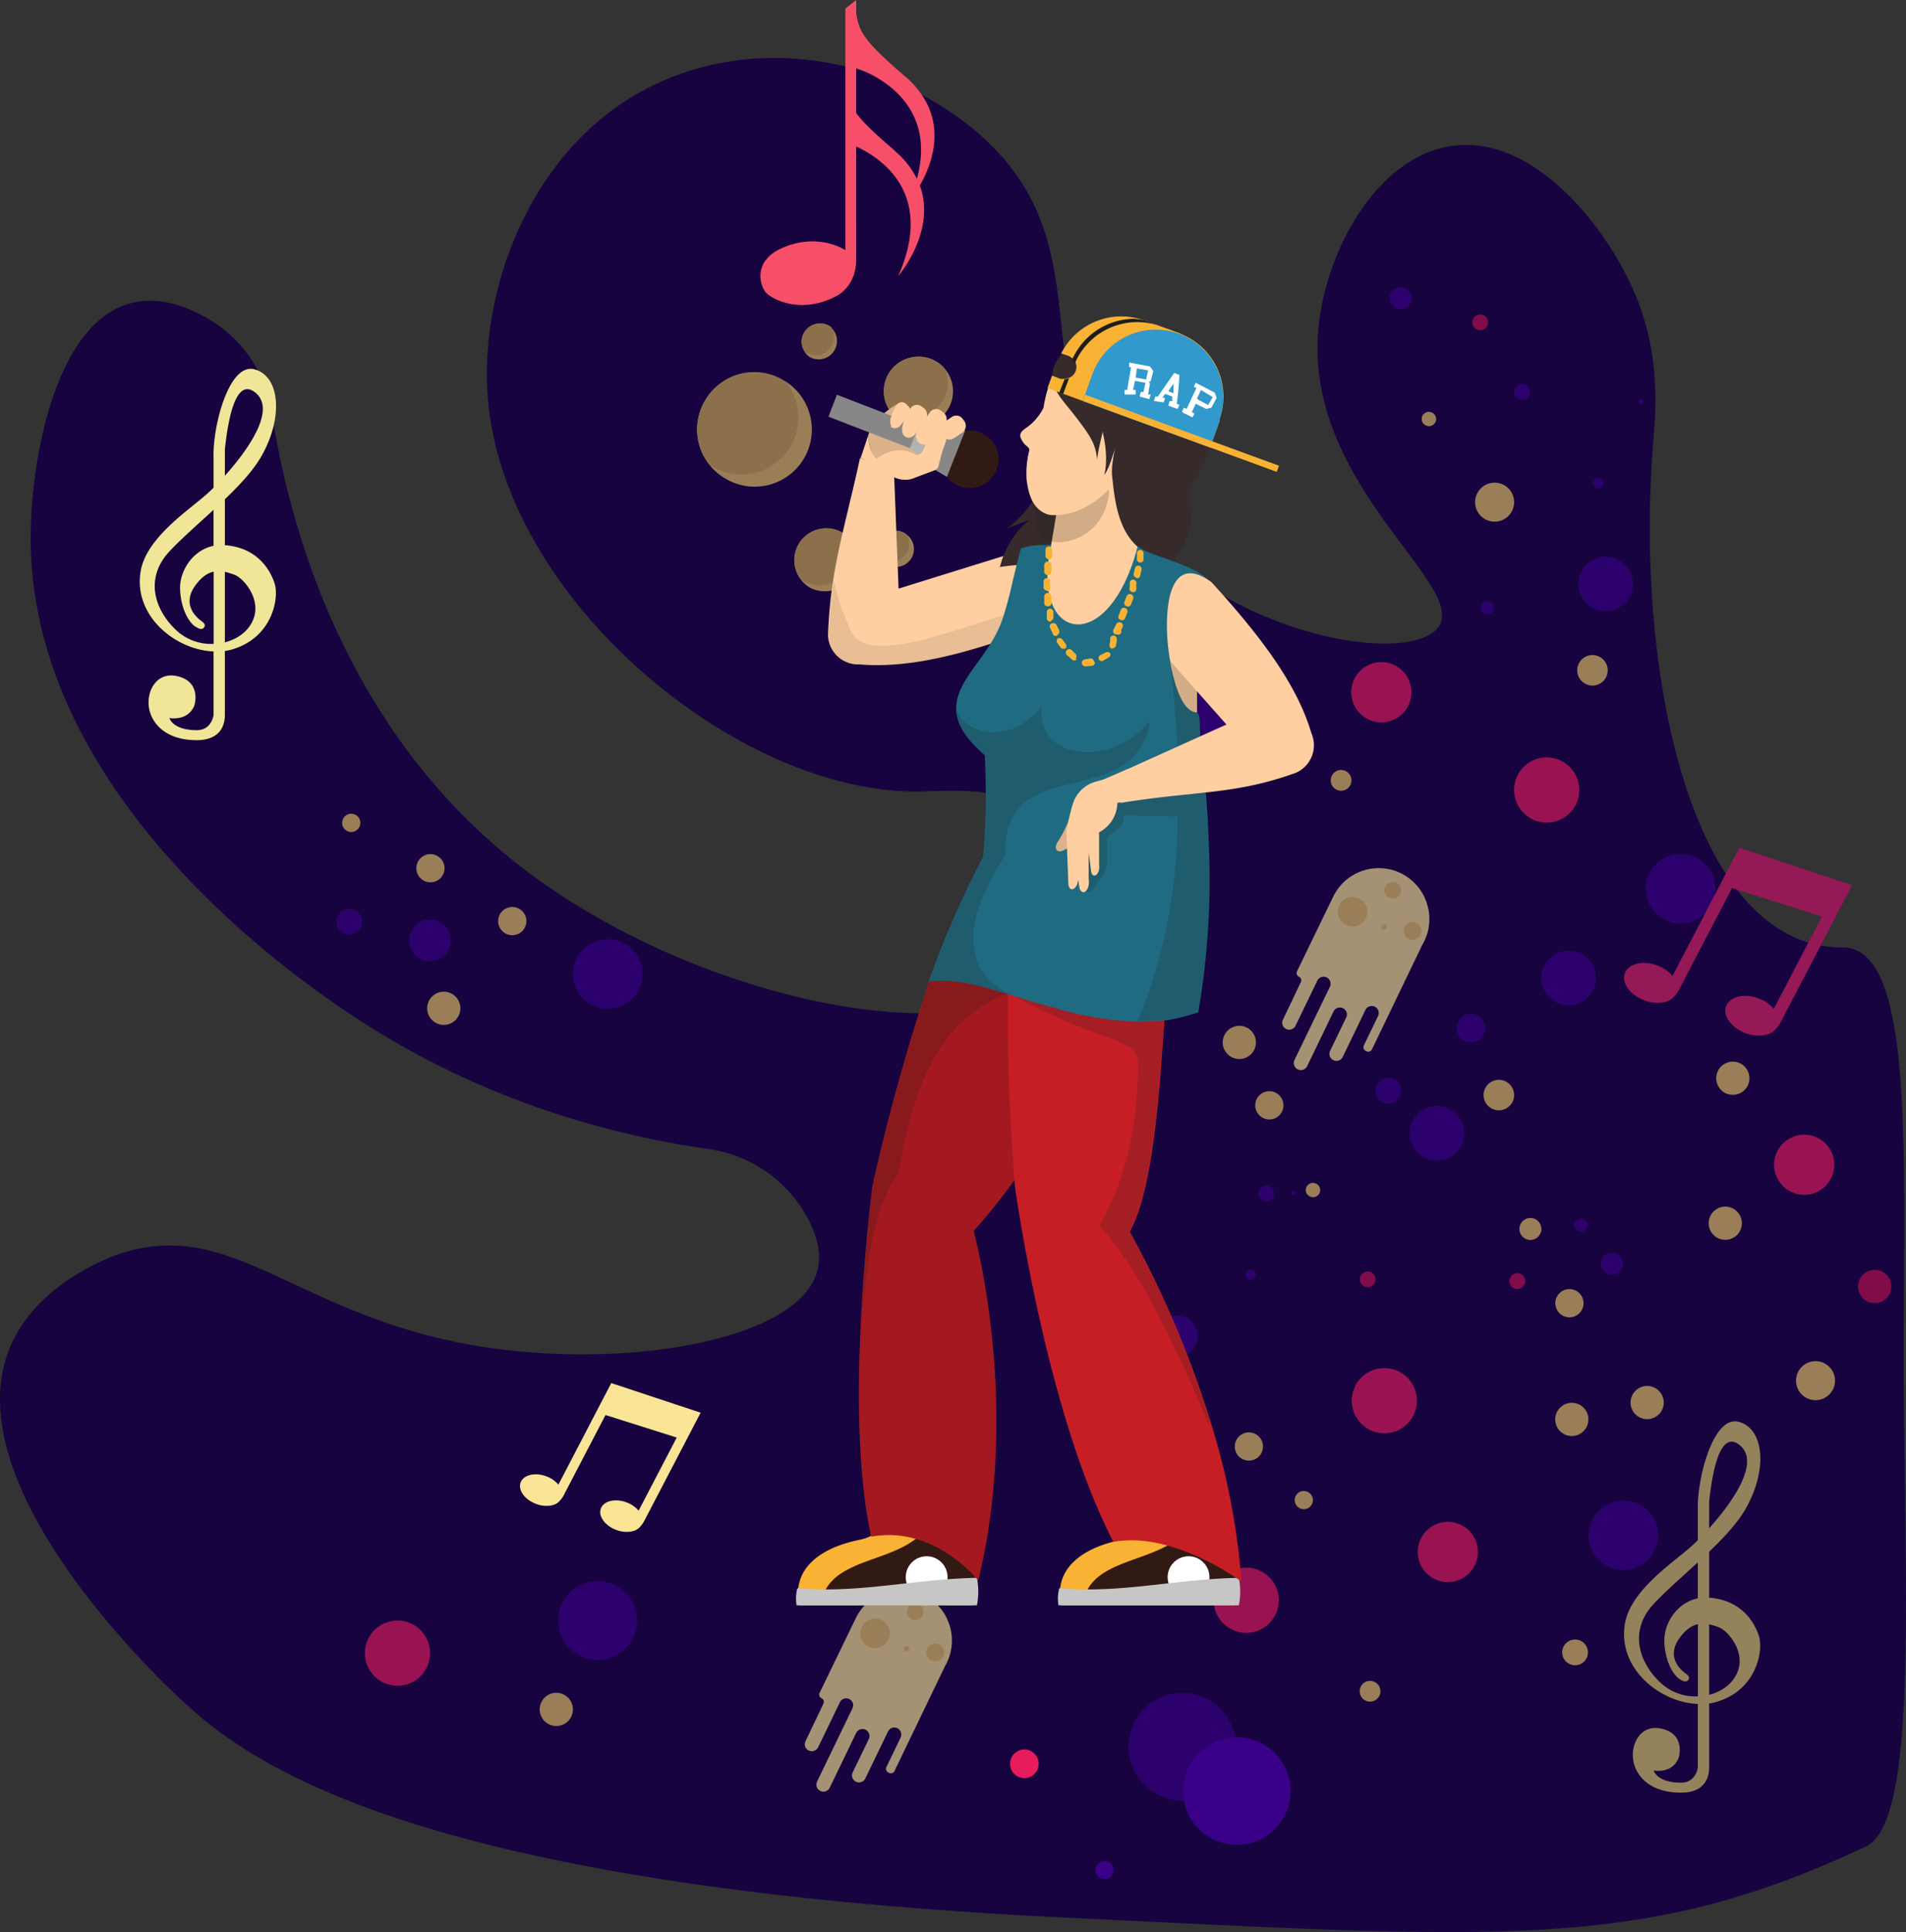 <svg xmlns="http://www.w3.org/2000/svg" xmlns:xlink="http://www.w3.org/1999/xlink" width="952.958" height="965.563" viewBox="0 0 952.958 965.563">
  <rect x="0" y="0" width="952.958" height="965.563" fill="#333333" stroke="none"/>
  <defs>
    <clipPath id="clip-path">
      <rect id="Rectangle_111" data-name="Rectangle 111" width="258.944" height="644.322" fill="none"/>
    </clipPath>
    <clipPath id="clip-path-2">
      <rect id="Rectangle_103" data-name="Rectangle 103" width="98.614" height="215.286" fill="none"/>
    </clipPath>
    <clipPath id="clip-path-3">
      <rect id="Rectangle_104" data-name="Rectangle 104" width="104.165" height="42.907" fill="none"/>
    </clipPath>
    <clipPath id="clip-path-4">
      <rect id="Rectangle_106" data-name="Rectangle 106" width="36.899" height="26.58" fill="none"/>
    </clipPath>
    <clipPath id="clip-path-5">
      <rect id="Rectangle_109" data-name="Rectangle 109" width="144.329" height="318.569" fill="none"/>
    </clipPath>
    <clipPath id="clip-path-6">
      <rect id="Rectangle_110" data-name="Rectangle 110" width="64.001" height="188.51" fill="none"/>
    </clipPath>
    <clipPath id="clip-path-7">
      <rect id="Rectangle_52" data-name="Rectangle 52" width="90.3" height="74.412" fill="none"/>
    </clipPath>
    <clipPath id="clip-path-8">
      <rect id="Rectangle_52-2" data-name="Rectangle 52" width="114" height="93.942" fill="none"/>
    </clipPath>
    <clipPath id="clip-path-9">
      <rect id="Rectangle_53" data-name="Rectangle 53" width="87.151" height="152.548" fill="none"/>
    </clipPath>
    <clipPath id="clip-path-10">
      <rect id="Rectangle_55" data-name="Rectangle 55" width="68.1" height="185.615" fill="none"/>
    </clipPath>
  </defs>
  <g id="Right_Illustration" data-name="Right Illustration" transform="translate(-968 -1974)">
    <g id="Group_71" data-name="Group 71" transform="translate(214 1.985)">
      <g id="Layer_2" data-name="Layer 2" transform="translate(754 2001)">
        <g id="OBJECT" transform="translate(0 0)">
          <path id="Path_485" data-name="Path 485" d="M921.082,444.489c-73.887.171-103.262-132.113-94.8-249.034,1.091-15.081,5.175-45.029-9.139-78.354C802.978,84.057,766.533,38,725.758,43.964c-37.451,5.482-63.086,52.591-66.606,91.423-7.067,78.056,74.808,127.723,60.076,148.873-13.64,19.608-103.9,6.044-154.1-53.537C509.92,165.2,551.3,101.142,497.217,45.268,459.912,6.744,389.239-15.439,328.745,12.626c-62.6,29.028-89.079,102.062-84.884,156.717,7.732,100.843,124,197.381,214.176,197.236,17.988,0,46.956-3.939,63.989,14.373s18.875,55.072,3.922,74.432c-34.552,44.757-175.753,17.979-265.13-50.929-90-69.42-116.589-173.281-124.986-227.424A65.293,65.293,0,0,0,105,130.869c-11.62-6.931-25.311-11.739-38.764-8.525C27.7,131.482,15.346,200.715,15.346,239.862,15.2,370.372,151.449,461.94,174.671,477.55c30.383,20.409,90.639,54.978,179.5,67.689a66.837,66.837,0,0,1,50.3,35.805c4.544,9,6.36,17.792,3.956,25.831C398,641.64,310.245,655.86,237.347,643.439c-89.462-15.277-121.133-64.586-177.629-45.746-3.973,1.33-41.483,14.407-54.859,47.016-27.025,65.984,66.751,157.97,84.893,175,33.06,31.091,113.145,93.827,444.029,109.7,219.043,10.511,287.565,16.763,399.116-35.564,24.775-11.626,20.064-116.026,19.031-220.775C950.807,559.516,959.742,444.4,921.082,444.489Z" transform="translate(-0.005 -0.001)" fill="#17033f"/>
        </g>
      </g>
      <g id="Group_64" data-name="Group 64" transform="translate(922.19 2115.52)" opacity="0.63">
        <g id="Group_62" data-name="Group 62">
          <path id="Path_635" data-name="Path 635" d="M13.684,53.418A28.371,28.371,0,0,0,46.2,51.6a27.124,27.124,0,0,0,6.639-7.469A28.571,28.571,0,0,0,4.919,13.014a10.36,10.36,0,0,1-.571,1.037,28.371,28.371,0,0,0,9.336,39.366Z" transform="translate(238.041 42.478) rotate(90)" fill="#e5c665"/>
          <path id="Path_636" data-name="Path 636" d="M13.59,46.349a28.371,28.371,0,0,0,32.52-1.815,5.7,5.7,0,0,0,.726-1.089A28.526,28.526,0,0,0,4.825,6.153a10.363,10.363,0,0,1-.57,1.037A28.371,28.371,0,0,0,13.59,46.349Z" transform="translate(230.972 42.572) rotate(90)" fill="#d1b054"/>
          <path id="Path_639" data-name="Path 639" d="M7.52,28.893a15.923,15.923,0,0,0,17.531-.571,14.678,14.678,0,0,0,4.409-4.668A15.975,15.975,0,0,0,3.527,5.346L2.386,6.9A16.027,16.027,0,0,0,7.521,28.893Z" transform="translate(260.196 120.58) rotate(90)" fill="#e5c665"/>
          <path id="Path_640" data-name="Path 640" d="M7.633,26.435a15.923,15.923,0,0,0,17.531-.571,11.3,11.3,0,0,0,1.141-1.608A15.975,15.975,0,0,0,3.484,2.888L2.343,4.444A16.027,16.027,0,0,0,7.633,26.435Z" transform="translate(257.737 120.467) rotate(90)" fill="#d1b054"/>
          <path id="Path_641" data-name="Path 641" d="M4.242,16.984a8.869,8.869,0,0,0,9.44,0,7.677,7.677,0,0,0,2.9-2.853A8.944,8.944,0,0,0,2.012,3.759a6.432,6.432,0,0,0-.726.934A9.025,9.025,0,0,0,4.242,16.984Z" transform="translate(288.898 121.68) rotate(90)" fill="#e5c665"/>
          <path id="Path_642" data-name="Path 642" d="M4.2,14.443a8.869,8.869,0,0,0,9.44,0,3.167,3.167,0,0,0,.519-.726,9.077,9.077,0,0,0-2.9-12.4,8.817,8.817,0,0,0-9.284,0,6.425,6.425,0,0,0-.726.934A9.025,9.025,0,0,0,4.2,14.443Z" transform="translate(286.357 121.725) rotate(90)" fill="#d1b054"/>
          <path id="Path_633" data-name="Path 633" d="M4.229,16.234a8.869,8.869,0,0,0,9.7,0,7.365,7.365,0,0,0,3.008-2.9A9.18,9.18,0,0,0,2,2.957a3.369,3.369,0,0,0-.778.934A9.232,9.232,0,0,0,4.229,16.234Z" transform="translate(250.286 18.168) rotate(90)" fill="#e5c665"/>
          <path id="Path_634" data-name="Path 634" d="M4.3,14.81a8.869,8.869,0,0,0,9.7,0,2.335,2.335,0,0,0,.571-.726A9.232,9.232,0,0,0,11.556,1.376a8.869,8.869,0,0,0-9.491,0,3.369,3.369,0,0,0-.778.934A9.232,9.232,0,0,0,4.3,14.81Z" transform="translate(248.861 18.102) rotate(90)" fill="#d1b054"/>
          <path id="Path_637" data-name="Path 637" d="M8.2,32.036a17.323,17.323,0,0,0,15.975,1.141,16.649,16.649,0,0,0,7.884-6.794A17.323,17.323,0,0,0,6.129,4.08a17.117,17.117,0,0,0-3.579,4.1A17.427,17.427,0,0,0,8.2,32.036Z" transform="translate(308.306 34.732) rotate(90)" fill="#e5c665"/>
          <path id="Path_638" data-name="Path 638" d="M8.2,29.4a17.323,17.323,0,0,0,15.975,1.141A15.559,15.559,0,0,0,27.81,26.39,17.323,17.323,0,0,0,6.13,1.442a17.115,17.115,0,0,0-3.579,4.1A17.427,17.427,0,0,0,8.2,29.4Z" transform="translate(305.668 34.732) rotate(90)" fill="#d1b054"/>
          <path id="Path_656" data-name="Path 656" d="M3.763,6.578A17.375,17.375,0,1,0,15.4.113,17.375,17.375,0,0,0,3.763,6.578Z" transform="translate(153.004 325.889) rotate(90)" fill="#3a0088"/>
          <path id="Path_660" data-name="Path 660" d="M2.14,3.656A9.751,9.751,0,1,0,15.729,2.048,9.751,9.751,0,0,0,2.14,3.656Z" transform="translate(588.838 97.707) rotate(90)" fill="#e5c665"/>
          <path id="Path_661" data-name="Path 661" d="M.724,1.256a3.268,3.268,0,0,0,.519,4.616,3.216,3.216,0,0,0,4.564-.519A3.3,3.3,0,0,0,.62,1.256Z" transform="translate(578.765 156.992) rotate(90)" fill="#3a0088"/>
          <path id="Path_662" data-name="Path 662" d="M2.131,4.075A10.373,10.373,0,1,0,9.185.068,10.373,10.373,0,0,0,2.131,4.075Z" transform="translate(57.198 316.075) rotate(90)" fill="#3a0088"/>
          <path id="Path_664" data-name="Path 664" d="M11.98,27.181A13.641,13.641,0,1,0,.1,11.985,13.641,13.641,0,0,0,11.98,27.181Z" transform="translate(648.254 134.698) rotate(90)" fill="#3a0088"/>
          <path id="Path_668" data-name="Path 668" d="M6.7,15.193a7.624,7.624,0,1,0-5.083-2.877A7.624,7.624,0,0,0,6.7,15.193Z" transform="translate(635.635 183.868) rotate(90)" fill="#e5c665"/>
          <path id="Path_665" data-name="Path 665" d="M2.246,5.1A2.541,2.541,0,0,0,5.1,2.874,2.541,2.541,0,0,0,2.868.021,2.541,2.541,0,0,0,.016,2.252,2.593,2.593,0,0,0,2.246,5.1Z" transform="translate(633.493 95.409) rotate(90)" fill="#3a0088"/>
          <path id="Path_663" data-name="Path 663" d="M7.265,16.534A8.3,8.3,0,1,0,.055,7.3,8.3,8.3,0,0,0,7.265,16.534Z" transform="translate(61.988 352.11) rotate(90)" fill="#e5c665"/>
          <path id="Path_669" data-name="Path 669" d="M5.643,12.816a6.431,6.431,0,1,0-5.6-7.158,6.431,6.431,0,0,0,5.6,7.158Z" transform="translate(12.864 310.749) rotate(90)" fill="#3a0088"/>
          <path id="Path_671" data-name="Path 671" d="M3.242,7.231A3.631,3.631,0,0,0,4.072.022,3.683,3.683,0,0,0,.026,3.186,3.631,3.631,0,0,0,3.242,7.231Z" transform="translate(549.865 62.32) rotate(90)" fill="#e5c665"/>
          <path id="Path_670" data-name="Path 670" d="M1.043,2.392A1.141,1.141,0,0,0,2.392,1.354,1.193,1.193,0,0,0,1.354.006,1.245,1.245,0,0,0,.006,1.043,1.245,1.245,0,0,0,1.043,2.392Z" transform="translate(653.498 55.949) rotate(90)" fill="#3a0088"/>
          <path id="Path_666" data-name="Path 666" d="M3.489,7.858A3.89,3.89,0,0,0,7.846,4.486,3.942,3.942,0,1,0,3.489,7.858Z" transform="translate(596.727 48.336) rotate(90)" fill="#3a0088"/>
          <path id="Path_646" data-name="Path 646" d="M14.4,50.6A26.867,26.867,0,1,0,1.215,34.787,26.815,26.815,0,0,0,14.4,50.6Z" transform="translate(458.243 194.459) rotate(90)" fill="#3a0088"/>
          <path id="Path_651" data-name="Path 651" d="M8.06,28.367A15.041,15.041,0,1,0,.68,19.514,15.041,15.041,0,0,0,8.06,28.367Z" transform="translate(537.489 187.406) rotate(90)" fill="#e61c5d"/>
          <path id="Path_648" data-name="Path 648" d="M2.671,9.722A5.187,5.187,0,1,0,.544,2.876,5.187,5.187,0,0,0,2.671,9.722Z" transform="translate(507.51 241.294) rotate(90)" fill="#e5c665"/>
          <path id="Path_645" data-name="Path 645" d="M8.755,30.729A16.286,16.286,0,1,0,.747,21.164a16.286,16.286,0,0,0,8.008,9.566Z" transform="translate(621.416 235.015) rotate(90)" fill="#e61c5d"/>
          <path id="Path_653" data-name="Path 653" d="M.058,18.263A19.709,19.709,0,1,0,6.86,4.768a19.761,19.761,0,0,0-6.8,13.494Z" transform="translate(389.033 286.027) rotate(90)" fill="#3a0088"/>
          <path id="Path_649" data-name="Path 649" d="M.05,5.829A6.639,6.639,0,1,0,7.132.019,6.639,6.639,0,0,0,.05,5.829Z" transform="translate(365.293 245.372) rotate(90)" fill="#e5c665"/>
          <path id="Path_643" data-name="Path 643" d="M.061,19.823A21.421,21.421,0,1,0,23.037.062,21.421,21.421,0,0,0,.061,19.823Z" transform="translate(375.604 156.67) rotate(90)" fill="#3a0088"/>
          <circle id="Ellipse_25" data-name="Ellipse 25" cx="3.942" cy="3.942" r="3.942" transform="translate(575.821 13.647) rotate(90)" fill="#bf1150"/>
          <circle id="Ellipse_26" data-name="Ellipse 26" cx="4.564" cy="4.564" r="4.564" transform="translate(11.991 263.173) rotate(90)" fill="#e5c665"/>
          <path id="Path_650" data-name="Path 650" d="M0,7.106a7.054,7.054,0,1,0,2.066-5.04A7.106,7.106,0,0,0,0,7.106Z" transform="translate(54.077 283.348) rotate(90)" fill="#e5c665"/>
          <path id="Path_667" data-name="Path 667" d="M0,7.106a7.054,7.054,0,1,0,2.066-5.04A7.106,7.106,0,0,0,0,7.106Z" transform="translate(94.997 309.775) rotate(90)" fill="#e5c665"/>
          <path id="Path_652" data-name="Path 652" d="M.009,5.187A5.5,5.5,0,1,0,5.507,0,5.5,5.5,0,0,0,.009,5.187Z" transform="translate(537.544 0) rotate(90)" fill="#3a0088"/>
          <path id="Path_654" data-name="Path 654" d="M297.843,104.271a25.194,25.194,0,0,1,.812,19.856h0a24.134,24.134,0,0,1-1.842,3.84l-25.194,52.293a2.029,2.029,0,0,1-2.716.968l-.406-.187a2.06,2.06,0,0,1-.937-2.747l7.087-14.673a3.5,3.5,0,0,0-1.624-4.683h0a3.5,3.5,0,0,0-4.683,1.623l-11.333,23.477a3.5,3.5,0,0,1-4.683,1.623h0a3.5,3.5,0,0,1-1.623-4.683l8.023-16.609a3.5,3.5,0,0,0-1.624-4.683h0a3.528,3.528,0,0,0-4.683,1.623l-13.206,27.348a3.5,3.5,0,0,1-4.683,1.623h0a3.528,3.528,0,0,1-1.655-4.683l17.7-36.589a3.5,3.5,0,0,0-1.623-4.683h0a3.5,3.5,0,0,0-4.683,1.655l-10.864,22.478a3.5,3.5,0,0,1-4.683,1.623h0a3.465,3.465,0,0,1-1.623-4.652l8.96-18.732a2.029,2.029,0,0,0-.937-2.716h0a2.061,2.061,0,0,1-.968-2.747L252.512,103.4h0a25.288,25.288,0,0,1,45.331.781Z" transform="translate(246.149 200.65)" fill="#f9e595"/>
          <path id="Path_655" data-name="Path 655" d="M240.589,94.737a7.368,7.368,0,1,0,9.366,4.527,7.368,7.368,0,0,0-9.366-4.527Z" transform="translate(265.004 210.464)" fill="#e5c665"/>
          <path id="Path_657" data-name="Path 657" d="M245.861,92.163a4.121,4.121,0,1,0,3.165.166,4.121,4.121,0,0,0-3.165-.166Z" transform="translate(280.898 205.359)" fill="#e5c665"/>
          <path id="Path_658" data-name="Path 658" d="M243.508,98.779a1.374,1.374,0,1,0,1.068.046,1.374,1.374,0,0,0-1.068-.046Z" transform="translate(279.817 219.722)" fill="#e5c665"/>
          <path id="Path_659" data-name="Path 659" d="M249.2,98.575a4.464,4.464,0,1,0,3.429.184,4.5,4.5,0,0,0-3.429-.184Z" transform="translate(287.39 218.927)" fill="#e5c665"/>
        </g>
        <path id="Path_322" data-name="Path 322" d="M3.763,6.578A17.375,17.375,0,1,0,15.4.113,17.375,17.375,0,0,0,3.763,6.578Z" transform="translate(689.433 283.264) rotate(90)" fill="#3a0088"/>
        <path id="Path_215" data-name="Path 215" d="M2.131,4.075A10.373,10.373,0,1,0,9.185.068,10.373,10.373,0,0,0,2.131,4.075Z" transform="translate(430.597 513.856) rotate(90)" fill="#3a0088"/>
        <path id="Path_216" data-name="Path 216" d="M11.98,27.181A13.641,13.641,0,1,0,.1,11.985,13.641,13.641,0,0,0,11.98,27.181Z" transform="translate(563.855 409.205) rotate(90)" fill="#3a0088"/>
        <path id="Path_315" data-name="Path 315" d="M11.98,27.181A13.641,13.641,0,1,0,.1,11.985,13.641,13.641,0,0,0,11.98,27.181Z" transform="translate(629.762 331.627) rotate(90)" fill="#3a0088"/>
        <path id="Path_217" data-name="Path 217" d="M6.7,15.193a7.624,7.624,0,1,0-5.083-2.877A7.624,7.624,0,0,0,6.7,15.193Z" transform="translate(588.837 396.143) rotate(90)" fill="#e5c665"/>
        <path id="Path_218" data-name="Path 218" d="M2.246,5.1A2.541,2.541,0,0,0,5.1,2.874,2.541,2.541,0,0,0,2.868.021,2.541,2.541,0,0,0,.016,2.252,2.593,2.593,0,0,0,2.246,5.1Z" transform="translate(459.582 490.973) rotate(90)" fill="#3a0088"/>
        <path id="Path_219" data-name="Path 219" d="M7.265,16.534A8.3,8.3,0,1,0,.055,7.3,8.3,8.3,0,0,0,7.265,16.534Z" transform="translate(459.745 369.16) rotate(90)" fill="#e5c665"/>
        <path id="Path_673" data-name="Path 673" d="M7.265,16.534A8.3,8.3,0,1,0,.055,7.3,8.3,8.3,0,0,0,7.265,16.534Z" transform="translate(118.253 702.491) rotate(90)" fill="#e5c665"/>
        <path id="Path_323" data-name="Path 323" d="M7.265,16.534A8.3,8.3,0,1,0,.055,7.3,8.3,8.3,0,0,0,7.265,16.534Z" transform="translate(706.484 387.063) rotate(90)" fill="#e5c665"/>
        <path id="Path_320" data-name="Path 320" d="M7.265,16.534A8.3,8.3,0,1,0,.055,7.3,8.3,8.3,0,0,0,7.265,16.534Z" transform="translate(702.71 459.526) rotate(90)" fill="#e5c665"/>
        <path id="Path_319" data-name="Path 319" d="M7.265,16.534A8.3,8.3,0,1,0,.055,7.3,8.3,8.3,0,0,0,7.265,16.534Z" transform="translate(625.984 557.565) rotate(90)" fill="#e5c665"/>
        <path id="Path_316" data-name="Path 316" d="M7.265,16.534A8.3,8.3,0,1,0,.055,7.3,8.3,8.3,0,0,0,7.265,16.534Z" transform="translate(663.654 549.147) rotate(90)" fill="#e5c665"/>
        <path id="Path_220" data-name="Path 220" d="M5.643,12.816a6.431,6.431,0,1,0-5.6-7.158,6.431,6.431,0,0,0,5.6,7.158Z" transform="translate(532.35 395.147) rotate(90)" fill="#3a0088"/>
        <path id="Path_221" data-name="Path 221" d="M3.242,7.231A3.631,3.631,0,0,0,4.072.022,3.683,3.683,0,0,0,.026,3.186,3.631,3.631,0,0,0,3.242,7.231Z" transform="translate(491.895 447.654) rotate(90)" fill="#e5c665"/>
        <path id="Path_222" data-name="Path 222" d="M1.043,2.392A1.141,1.141,0,0,0,2.392,1.354,1.193,1.193,0,0,0,1.354.006,1.245,1.245,0,0,0,.006,1.043,1.245,1.245,0,0,0,1.043,2.392Z" transform="translate(479.587 451.513) rotate(90)" fill="#3a0088"/>
        <path id="Path_223" data-name="Path 223" d="M3.489,7.858A3.89,3.89,0,0,0,7.846,4.486,3.942,3.942,0,1,0,3.489,7.858Z" transform="translate(468.818 449.015) rotate(90)" fill="#3a0088"/>
        <path id="Path_317" data-name="Path 317" d="M8.06,28.367A15.041,15.041,0,1,0,.68,19.514,15.041,15.041,0,0,0,8.06,28.367Z" transform="translate(748.911 423.551) rotate(90)" fill="#e61c5d"/>
        <path id="Path_318" data-name="Path 318" d="M8.755,30.729A16.286,16.286,0,1,0,.747,21.164a16.286,16.286,0,0,0,8.008,9.566Z" transform="translate(540.244 540.213) rotate(90)" fill="#e61c5d"/>
        <path id="Path_238" data-name="Path 238" d="M0,8.3A8.3,8.3,0,1,0,8.3,0,8.3,8.3,0,0,0,0,8.3Z" transform="translate(777.437 491.132) rotate(90)" fill="#bf1150"/>
        <path id="Path_239" data-name="Path 239" d="M.026,5.854A6.431,6.431,0,1,0,6.431,0,6.431,6.431,0,0,0,.026,5.854Z" transform="translate(625.733 675.865) rotate(90)" fill="#e5c665"/>
        <path id="Path_240" data-name="Path 240" d="M0,3.89A3.942,3.942,0,1,0,3.942,0,3.942,3.942,0,0,0,0,3.89Z" transform="translate(594.361 492.803) rotate(90)" fill="#bf1150"/>
        <circle id="Ellipse_13" data-name="Ellipse 13" cx="4.564" cy="4.564" r="4.564" transform="translate(488.242 601.619) rotate(90)" fill="#e5c665"/>
        <path id="Path_242" data-name="Path 242" d="M0,7.054A7.106,7.106,0,1,0,7.054,0,7.106,7.106,0,0,0,0,7.054Z" transform="translate(574.343 363.187) rotate(90)" fill="#3a0088"/>
        <path id="Path_333" data-name="Path 333" d="M0,7.106a7.054,7.054,0,1,0,2.066-5.04A7.106,7.106,0,0,0,0,7.106Z" transform="translate(473.511 401.846) rotate(90)" fill="#e5c665"/>
        <path id="Path_321" data-name="Path 321" d="M0,7.106a7.054,7.054,0,1,0,2.066-5.04A7.106,7.106,0,0,0,0,7.106Z" transform="translate(623.552 500.737) rotate(90)" fill="#e5c665"/>
        <circle id="Ellipse_14" data-name="Ellipse 14" cx="5.498" cy="5.498" r="5.498" transform="translate(602.478 465.182) rotate(90)" fill="#e5c665"/>
        <path id="Path_212" data-name="Path 212" d="M3.763,6.578A17.375,17.375,0,1,0,15.4.113,17.375,17.375,0,0,0,3.763,6.578Z" transform="translate(660.824 606.364) rotate(90)" fill="#3a0088"/>
        <path id="Path_213" data-name="Path 213" d="M2.14,3.656A9.751,9.751,0,1,0,15.729,2.048,9.751,9.751,0,0,0,2.14,3.656Z" transform="translate(749.29 536.748) rotate(90)" fill="#e5c665"/>
        <path id="Path_214" data-name="Path 214" d="M.724,1.256a3.268,3.268,0,0,0,.519,4.616,3.216,3.216,0,0,0,4.564-.519A3.3,3.3,0,0,0,.62,1.256Z" transform="translate(625.653 465.6) rotate(90)" fill="#3a0088"/>
        <path id="Path_224" data-name="Path 224" d="M14.4,50.6A26.867,26.867,0,1,0,1.215,34.787,26.815,26.815,0,0,0,14.4,50.6Z" transform="translate(449.718 702.554) rotate(90)" fill="#3a0088"/>
        <path id="Path_225" data-name="Path 225" d="M8.06,28.367A15.041,15.041,0,1,0,.68,19.514,15.041,15.041,0,0,0,8.06,28.367Z" transform="translate(570.737 617.07) rotate(90)" fill="#e61c5d"/>
        <path id="Path_226" data-name="Path 226" d="M2.671,9.722A5.187,5.187,0,1,0,.544,2.876,5.187,5.187,0,0,0,2.671,9.722Z" transform="translate(522.003 696.534) rotate(90)" fill="#e5c665"/>
        <path id="Path_227" data-name="Path 227" d="M8.755,30.729A16.286,16.286,0,1,0,.747,21.164a16.286,16.286,0,0,0,8.008,9.566Z" transform="translate(471.191 639.956) rotate(90)" fill="#e61c5d"/>
        <path id="Path_672" data-name="Path 672" d="M8.755,30.729A16.286,16.286,0,1,0,.747,21.164a16.286,16.286,0,0,0,8.008,9.566Z" transform="translate(46.826 666.384) rotate(90)" fill="#e61c5d"/>
        <circle id="Ellipse_12" data-name="Ellipse 12" cx="3.942" cy="3.942" r="3.942" transform="translate(519.555 491.904) rotate(90)" fill="#bf1150"/>
        <path id="Path_243" data-name="Path 243" d="M0,7.106a7.054,7.054,0,1,0,2.066-5.04A7.106,7.106,0,0,0,0,7.106Z" transform="translate(463.281 572.348) rotate(90)" fill="#e5c665"/>
        <path id="Path_244" data-name="Path 244" d="M.009,5.187A5.5,5.5,0,1,0,5.507,0,5.5,5.5,0,0,0,.009,5.187Z" transform="translate(643.255 482.519) rotate(90)" fill="#3a0088"/>
        <path id="Path_229" data-name="Path 229" d="M.058,18.263A19.709,19.709,0,1,0,6.86,4.768a19.761,19.761,0,0,0-6.8,13.494Z" transform="translate(150.331 646.637) rotate(90)" fill="#3a0088"/>
        <path id="Path_326" data-name="Path 326" d="M297.843,104.271a25.194,25.194,0,0,1,.812,19.856h0a24.134,24.134,0,0,1-1.842,3.84l-25.194,52.293a2.029,2.029,0,0,1-2.716.968l-.406-.187a2.06,2.06,0,0,1-.937-2.747l7.087-14.673a3.5,3.5,0,0,0-1.624-4.683h0a3.5,3.5,0,0,0-4.683,1.623l-11.333,23.477a3.5,3.5,0,0,1-4.683,1.623h0a3.5,3.5,0,0,1-1.623-4.683l8.023-16.609a3.5,3.5,0,0,0-1.624-4.683h0a3.528,3.528,0,0,0-4.683,1.623l-13.206,27.348a3.5,3.5,0,0,1-4.683,1.623h0a3.528,3.528,0,0,1-1.655-4.683l17.7-36.589a3.5,3.5,0,0,0-1.623-4.683h0a3.5,3.5,0,0,0-4.683,1.655l-10.864,22.478a3.5,3.5,0,0,1-4.683,1.623h0a3.465,3.465,0,0,1-1.623-4.652l8.96-18.732a2.029,2.029,0,0,0-.937-2.716h0a2.061,2.061,0,0,1-.968-2.747L252.512,103.4h0a25.288,25.288,0,0,1,45.331.781Z" transform="translate(7.447 561.261)" fill="#f9e595"/>
        <path id="Path_327" data-name="Path 327" d="M240.589,94.737a7.368,7.368,0,1,0,9.366,4.527,7.368,7.368,0,0,0-9.366-4.527Z" transform="translate(26.302 571.075)" fill="#e5c665"/>
        <path id="Path_330" data-name="Path 330" d="M245.861,92.163a4.121,4.121,0,1,0,3.165.166,4.121,4.121,0,0,0-3.165-.166Z" transform="translate(42.196 565.97)" fill="#e5c665"/>
        <path id="Path_328" data-name="Path 328" d="M243.508,98.779a1.374,1.374,0,1,0,1.068.046,1.374,1.374,0,0,0-1.068-.046Z" transform="translate(41.115 580.333)" fill="#e5c665"/>
        <path id="Path_329" data-name="Path 329" d="M249.2,98.575a4.464,4.464,0,1,0,3.429.184,4.5,4.5,0,0,0-3.429-.184Z" transform="translate(48.688 579.538)" fill="#e5c665"/>
      </g>
      <path id="Path_335" data-name="Path 335" d="M14.4,50.6A26.867,26.867,0,1,0,1.215,34.787,26.815,26.815,0,0,0,14.4,50.6Z" transform="translate(1399.188 2840.24) rotate(90)" fill="#3a0088"/>
      <path id="Path_235" data-name="Path 235" d="M278.194,114.087a4.5,4.5,0,1,0,1.172-3.255A4.5,4.5,0,0,0,278.194,114.087Z" transform="translate(1023.536 2792.677)" fill="#3a0088"/>
      <path id="Path_236" data-name="Path 236" d="M264.514,98.965a7.149,7.149,0,1,0,6.837-7.43A7.149,7.149,0,0,0,264.514,98.965Z" transform="translate(994.507 2754.819)" fill="#e61c5d"/>
      <g id="Artwork_50" data-name="Artwork 50" transform="translate(1191.65 2228.675)">
        <g id="Group_158" data-name="Group 158" transform="translate(-39.65 -98.66)" clip-path="url(#clip-path)">
          <g id="Group_157" data-name="Group 157" transform="translate(-0.002 0.124)">
            <path id="Path_1298" data-name="Path 1298" d="M1.061,236.506H87.919a62.369,62.369,0,0,0,1.306-13.714,87.512,87.512,0,0,0-4.572-28.735c-.653,0-34.286-14.694-34.613-14.041a26.123,26.123,0,0,1-1.959,7.51c-4.572,9.8-8.49,14.694-17.306,16.327C10.857,208.1,2.367,217.24.734,226.709a25.143,25.143,0,0,0,0,9.8" transform="translate(0.574 407.627)" fill="#f9b233"/>
            <path id="Path_1299" data-name="Path 1299" d="M61.6,182.527l15.021,6.2a87.513,87.513,0,0,1,4.572,28.735,27.756,27.756,0,0,1-1.959,10.449H40.372c-12.408,0-24.164,3.265-36.572,3.265,3.918-28.735,50.94-17.306,57.47-48.98" transform="translate(8.611 412.625)" fill="#321a14"/>
            <path id="Path_1300" data-name="Path 1300" d="M37.7,200.249A10.449,10.449,0,1,1,27.249,189.8,10.449,10.449,0,0,1,37.7,200.249" transform="translate(38.061 429.842)" fill="#fff"/>
            <path id="Path_1301" data-name="Path 1301" d="M.328,206.815H90.452a35.592,35.592,0,0,0,0-13.715c-32.327.653-58.124,7.837-89.8,5.225a20.571,20.571,0,0,0-.327,8.816" transform="translate(0.001 437.318)" fill="#c6c6c6"/>
            <path id="Path_1302" data-name="Path 1302" d="M116.312,167.471c-9.47,25.143-29.062,54.205-49.307,76.736.98,4.245,23.511,87.512,2.286,174.7,0,0-21.878-27.756-53.552-21.878-6.2-28.409-6.857-65.634-5.551-98.288h0c1.633-42.123,6.2-77.063,6.2-77.063A1042.684,1042.684,0,0,1,44.8,119.47,157.067,157.067,0,0,1,56.229,94l10.776,7.51,45.715,31.348a2.286,2.286,0,0,0-.327,1.306c.653,5.225,7.837,23.184,3.918,33.307" transform="translate(21.815 212.82)" fill="#a3191f"/>
            <path id="Path_1303" data-name="Path 1303" d="M41.161,236.506h86.859a62.368,62.368,0,0,0,1.306-13.714,87.511,87.511,0,0,0-4.572-28.735c-.653,0-34.286-14.694-34.613-14.041a26.123,26.123,0,0,1-1.959,7.51c-4.572,9.8-8.49,14.694-17.306,16.327C50.957,208.1,42.467,217.24,40.834,226.709a25.144,25.144,0,0,0,0,9.8" transform="translate(91.416 407.627)" fill="#f9b233"/>
            <path id="Path_1304" data-name="Path 1304" d="M101.7,182.527l15.021,6.2a87.511,87.511,0,0,1,4.572,28.735c0,5.878-2.286,7.51-2.939,10.449H80.8c-12.408,0-24.49,3.265-36.9,3.265,3.918-28.735,50.94-17.306,57.47-48.98" transform="translate(99.452 412.625)" fill="#321a14"/>
            <path id="Path_1305" data-name="Path 1305" d="M77.8,200.249A10.449,10.449,0,1,1,67.349,189.8,10.449,10.449,0,0,1,77.8,200.249" transform="translate(128.902 429.842)" fill="#fff"/>
            <path id="Path_1306" data-name="Path 1306" d="M40.428,206.815h90.124a35.593,35.593,0,0,0,0-13.715c-32.327.653-58.124,7.837-89.8,5.225a20.572,20.572,0,0,0-.327,8.816" transform="translate(90.842 437.318)" fill="#c6c6c6"/>
            <path id="Path_1307" data-name="Path 1307" d="M148.9,419.23s-33.96-25.143-63.675-19.592c-33.96-65.307-49.307-177.962-49.307-177.962-1.633-20.572-4.245-64-3.265-95.675a148.9,148.9,0,0,1,3.265-32H97.3c-.653.98,4.245,11.755,8.163,22.858s5.551,16.653,5.225,21.551v.653c-1.959,25.47-4.572,82.94-17.306,105.471A509.073,509.073,0,0,1,133.548,338.9a355.273,355.273,0,0,1,15.674,80.328" transform="translate(73.479 212.82)" fill="#c71e26"/>
            <g id="Group_148" data-name="Group 148" transform="translate(108.086 339.147)" opacity="0.2">
              <g id="Group_147" data-name="Group 147" clip-path="url(#clip-path-2)">
                <path id="Path_1308" data-name="Path 1308" d="M131.941,316.475v2.939C114.634,278.271,97,241.372,77.082,219.167c13.061-23.184,18.939-50.287,19.266-81.308C95.7,124.8,77.082,128.064,33,103.9c5.225,0,72.491,13.061,76.083,12.408-1.959,25.47-4.572,82.94-17.306,105.471a509.066,509.066,0,0,1,40.164,94.7" transform="translate(-33.327 -103.9)" fill="#1d1d1b"/>
              </g>
            </g>
            <path id="Path_1309" data-name="Path 1309" d="M109.065,106.926h-.98c-31.348,11.755-61.389,20.245-87.512,17.96A15.021,15.021,0,0,1,4.9,110.191,233.143,233.143,0,0,1,7.512,82.436C10.451,63.823,15.349,47.17,20.9,21.7l16.98,6.857,2.286,58.45,63.022-19.592,4.245,27.756.98,7.184Z" transform="translate(11.103 49.034)" fill="#ffcfa1"/>
            <g id="Group_150" data-name="Group 150" transform="translate(16.003 131.796)" opacity="0.1">
              <g id="Group_149" data-name="Group 149" clip-path="url(#clip-path-3)">
                <path id="Path_1310" data-name="Path 1310" d="M108.839,52.808l-.653,7.837V64.89C76.838,76.646,46.8,85.136,20.674,82.85A15.021,15.021,0,0,1,5,68.156,233.138,233.138,0,0,1,7.612,40.4a116.246,116.246,0,0,0,9.143,26.776c10.776,16,53.879-3.592,90.451-13.715l1.633-.653" transform="translate(-4.673 -40.4)" fill="#1d1d1b"/>
              </g>
            </g>
            <rect id="Rectangle_105" data-name="Rectangle 105" width="72.491" height="68.246" transform="translate(128.005 129.837)" fill="#ffcfa1"/>
            <path id="Path_1311" data-name="Path 1311" d="M31.1,77.364a170.127,170.127,0,0,1,42.123-.653A78.369,78.369,0,0,0,56.243,21.2,53.879,53.879,0,0,1,35.018,58.1l11.1-4.245A43.756,43.756,0,0,0,31.427,77.691" transform="translate(70.455 47.901)" fill="#362a2b"/>
            <path id="Path_1312" data-name="Path 1312" d="M75.117,72.738c-.327,3.592,1.306,7.184,1.306,10.776S71.525,93.963,66.3,96.249s-10.776,3.592-16,5.878A561.962,561.962,0,0,1,59.77,37.8,26.45,26.45,0,0,1,63.361,28a14.041,14.041,0,0,1,17.306-4.245A5.225,5.225,0,0,1,83.607,26.7a7.511,7.511,0,0,1-.327,3.592C80.994,39.1,85.239,48.9,82.3,57.717s-6.2,9.47-6.531,15.021" transform="translate(113.95 50.569)" fill="#362a2b"/>
            <path id="Path_1313" data-name="Path 1313" d="M155.486,268.7a102.535,102.535,0,0,1-17.306,4.245l-13.388.653a169.148,169.148,0,0,1-36.572-5.551l-16.327-4.572-11.429-3.592h-.327c-13.388-4.245-26.123-7.837-38.858-6.531H20.3a458.456,458.456,0,0,1,27.1-62.042,357.562,357.562,0,0,0,.98-50.94C36.3,129.922,33.035,121.759,34.341,113.922c1.959-13.388,17.633-24.817,23.184-42.45,3.918-12.408,3.918-15.347,8.816-34.286C71.893,34.9,76.464,35.553,87.893,34.9h21.225l15.674.98,2.612,1.633c6.857,3.918,25.47,7.837,32.327,15.021,0,0-15.674,18.939-18.286,35.266a21.878,21.878,0,0,0,0,8.163c4.9,23.184,11.1,22.531,13.061,23.184s.98,5.878,1.959,15.347,3.265,29.715,3.918,50.287a391.845,391.845,0,0,1-5.225,83.92" transform="translate(45.989 78.937)" fill="#1f6b82"/>
            <path id="Path_1314" data-name="Path 1314" d="M40.152,65.756l2.939-17.633c16-24.817,21.551-25.8,39.184-26.123l1.306,43.429c-14.694,55.838-53.552,47.348-43.429.327" transform="translate(87.2 49.714)" fill="#ffcfa1"/>
            <g id="Group_152" data-name="Group 152" transform="translate(119.515 86.408)" opacity="0.2">
              <g id="Group_151" data-name="Group 151" clip-path="url(#clip-path-4)">
                <path id="Path_1315" data-name="Path 1315" d="M43.378,39.561,73.746,26.5C72.113,47.4,56.44,52.949,48.276,52.949s-13.388-4.9-11.1-18.939Z" transform="translate(-36.521 -26.5)" fill="#1d1d1b"/>
              </g>
            </g>
            <path id="Path_1316" data-name="Path 1316" d="M112.6,68.832c6.531-6.857,10.123,1.959,14.041-6.857C141.659,20.5,112.27,11.035,96.923,5.158,57.086-8.883,47.289,30.954,45.983,40.75A26.776,26.776,0,0,1,36.84,51.2c-3.265,2.286-2.939,3.918-1.306,6.531S39.126,60.342,38.8,62.3a47.021,47.021,0,0,0-1.306,14.368c.98,7.837,3.265,15.347,11.1,17.633,0,0,19.266,3.592,35.592-19.592,6.857,1.959,23.511-.98,28.409-6.2" transform="translate(77.777 4.841)" fill="#ffcfa1"/>
            <path id="Path_1317" data-name="Path 1317" d="M62.844,5.6a4.245,4.245,0,0,1,2.286-2.612,4.245,4.245,0,0,1,2.939.327C78.517,7.56,89.62,12.458,95.824,21.927a38.858,38.858,0,0,1,4.9,23.511C99.416,65.357,77.864,98.01,61.211,108.786c-9.8-8.816-11.429-22.858-12.735-35.266s9.47-37.552,10.776-49.96A69.551,69.551,0,0,1,62.844,5.274" transform="translate(109.57 6.357)" fill="#362a2b"/>
            <path id="Path_1318" data-name="Path 1318" d="M55.753,3.663a50.287,50.287,0,0,0-15.021,16c-4.9,11.1,3.265,17.633,10.449,27.1s9.8,13.388,10.449,21.225c.98-9.47,5.225-19.919,5.225-29.388s-2.939-9.8-.653-14.041A18.612,18.612,0,0,1,74.365,17.7c6.531-3.265,18.286-8.49,24.164-4.572C91.345,3.989,77.631,1.7,66.2,1.7A26.123,26.123,0,0,0,55.753,3.663" transform="translate(88.905 3.723)" fill="#362a2b"/>
            <path id="Path_1319" data-name="Path 1319" d="M81.133,41.036a17.633,17.633,0,0,0,3.918-12.082,28.409,28.409,0,0,0-5.878-18.613,18.939,18.939,0,0,0-17.96-6.857C53.051,5.444,47.5,13.607,46.193,22.1s.653,16.653,2.612,24.817S52.4,63.567,50.438,72.057C55.01,65.526,55.01,55.73,61.214,50.832s14.694-4.245,19.919-9.47" transform="translate(103.689 7.167)" fill="#362a2b"/>
            <path id="Path_1320" data-name="Path 1320" d="M124.706,51.833l-4.9,13.715L38.5,35.833l2.286-6.2,4.245,1.633h2.286l2.286-.653a5.878,5.878,0,0,0,2.939-7.51l-1.306-1.959-1.959-1.306-3.918-1.306A33.633,33.633,0,0,1,82.909.893l3.592.98L104.46,8.4l1.306.653a33.633,33.633,0,0,1,18.613,42.776" transform="translate(87.219 -0.038)" fill="#f9b233"/>
            <path id="Path_1321" data-name="Path 1321" d="M112.473,47.348l-4.9,13.715L43.9,37.878l4.9-13.715a33.729,33.729,0,0,1,63.348,23.184" transform="translate(99.452 4.447)" fill="#3199cc"/>
            <path id="Path_1322" data-name="Path 1322" d="M42.912,10.153,45.2,9.5l-2.939,7.837L40.3,16.684Z" transform="translate(91.297 21.397)" fill="#1d1d1b"/>
            <path id="Path_1323" data-name="Path 1323" d="M85.076,3.665A33.96,33.96,0,0,0,43.606,22.6L42.3,20.645A34.286,34.286,0,0,1,73.321.4l4.571.653Z" transform="translate(95.827 0.782)" fill="#1d1d1b"/>
            <rect id="Rectangle_107" data-name="Rectangle 107" width="3.265" height="103.153" transform="translate(143.489 42.256) rotate(-69.9)" fill="#f9b233"/>
            <path id="Path_1324" data-name="Path 1324" d="M13.612,41.809,11,29.727C13.939,19.6,26.021,13.4,26.021,13.4c8.49,7.184,21.878,9.8,33.307,14.041A82.287,82.287,0,0,0,46.266,45.074L44.96,46.38,32.878,50.952a12.735,12.735,0,0,1-10.123-1.633L20.143,46.38Z" transform="translate(24.922 30.232)" fill="#dbb28a"/>
            <path id="Path_1325" data-name="Path 1325" d="M41.792,18.484A14.368,14.368,0,1,0,49.955,37.1a14.368,14.368,0,0,0-8.163-18.613" transform="translate(50.294 39.515)" fill="#321a14"/>
            <path id="Path_1326" data-name="Path 1326" d="M29.063,17,20.9,37.572l7.184,4.245,9.143-23.184Z" transform="translate(47.349 38.387)" fill="#878787"/>
            <path id="Path_1327" data-name="Path 1327" d="M21.645,16.9,17.4,27.676l12.082,8.816,6.857-17.96Z" transform="translate(39.42 38.16)" fill="#b2b2b2"/>
            <rect id="Rectangle_108" data-name="Rectangle 108" width="11.755" height="43.691" transform="translate(16.209 50.131) rotate(-68.9)" fill="#878787"/>
            <path id="Path_1328" data-name="Path 1328" d="M13.492,21.369c.98,4.245,1.306,9.47,4.572,11.1,11.1-8.163,19.919-1.633,19.919-1.633l1.306-.653a2.612,2.612,0,0,0,1.633-1.633l2.286-4.9c4.245-8.816,9.143-6.2,9.143-6.2S53,23,52.35,24.308L50.717,28.88l-1.959,7.51a2.939,2.939,0,0,1-1.306,1.633L35.37,42.594a12.735,12.735,0,0,1-10.123-1.633l-1.633-1.306L9.9,32.145Z" transform="translate(22.43 38.589)" fill="#ffcfa1"/>
            <path id="Path_1329" data-name="Path 1329" d="M24.028,18.428a4.245,4.245,0,0,0-.98,6.2v.653a4.245,4.245,0,0,0,6.2.98l3.918-2.612a4.245,4.245,0,0,0,.98-5.551l-.98-1.306a3.918,3.918,0,0,0-5.225-.98Z" transform="translate(50.099 34.347)" fill="#ffcfa1"/>
            <path id="Path_1330" data-name="Path 1330" d="M19.115,25.265a4.245,4.245,0,0,0-.653,3.265,3.918,3.918,0,0,0,1.959,2.939,4.245,4.245,0,0,0,5.551-1.306l7.184-8.816A4.245,4.245,0,0,0,31.85,15.8l-1.306-.98a3.918,3.918,0,0,0-5.225.98Z" transform="translate(41.623 32.081)" fill="#ffcfa1"/>
            <path id="Path_1331" data-name="Path 1331" d="M16.751,28.335a3.265,3.265,0,0,0,2.939,1.633,4.245,4.245,0,0,0,2.939-1.633l5.225-7.184a4.245,4.245,0,0,0-.653-5.878l-1.306-.98a3.918,3.918,0,0,0-5.225.653s-6.2,8.816-3.918,13.388" transform="translate(36.804 30.644)" fill="#ffcfa1"/>
            <path id="Path_1332" data-name="Path 1332" d="M14.675,25.353c1.306,1.633,4.245.653,5.225-.98l3.918-4.9a3.265,3.265,0,0,0-.653-4.572l-.98-.98a2.939,2.939,0,0,0-4.245.327S12.716,21.761,15,25.026" transform="translate(32.675 29.707)" fill="#ffcfa1"/>
            <path id="Path_1333" data-name="Path 1333" d="M50.3,23.1V20.815h1.306L53.565,9.386h-.98V7.1L63.035,9.059l1.633,2.286L63.361,16.57h-.98l.653.98-.98,5.551h1.306l-.653,2.286-4.9-1.306.653-2.286H59.77l.98-4.572-5.225-.98-.98,4.572h1.306V23.1H50.3m5.551-8.49,5.225.98.98-4.572-5.551-.98-.653,4.572" transform="translate(113.95 15.96)" fill="#fff"/>
            <path id="Path_1334" data-name="Path 1334" d="M54.8,22.741l.653-2.286h1.306L64.923,8.7l2.612.98q-.327,7.184-1.306,14.368l1.306.653-.98,1.959-4.572-1.633.653-2.286h1.306V20.455l-3.592-1.306-1.306,1.959h1.306L59.7,23.394l-4.9-.653m9.8-8.816-2.612,3.918,2.612.98v-4.9" transform="translate(124.145 19.584)" fill="#fff"/>
            <path id="Path_1335" data-name="Path 1335" d="M59.1,24.568l.98-1.959,1.306.653,4.9-10.449-1.306-.653.98-1.959,9.47,4.9.98,2.612-2.612,4.9-2.612.653-5.225-2.612L64,24.894l1.306.653-.98,1.959-4.572-2.286m7.51-6.531,4.9,2.612,2.286-3.918L68.57,13.792,66.61,18.037" transform="translate(133.886 22.982)" fill="#fff"/>
            <g id="Group_154" data-name="Group 154" transform="translate(32.33 192.859)" opacity="0.2">
              <g id="Group_153" data-name="Group 153" clip-path="url(#clip-path-5)">
                <path id="Path_1336" data-name="Path 1336" d="M154.556,68.8c-8.163,47.021-73.8,13.715-72.491,67.267-11.1,16.98-16.98,32-15.674,44.409s6.531,17.959,17.306,24.49c-33.307,11.429-48,45.715-54.858,89.8C15.778,311.739,12.186,343.413,9.9,377.7c1.633-42.123,6.2-77.063,6.2-77.063A1042.712,1042.712,0,0,1,44.513,198.431h-.98a458.129,458.129,0,0,1,27.1-62.042,357.224,357.224,0,0,0,.979-50.94C59.534,75,56.268,66.837,57.574,59c-2.286,13.061,25.143,25.47,42.776,2.286-2.939,27.1,35.266,31.021,53.879,7.51" transform="translate(-9.9 -59.327)" fill="#1d1d1b"/>
              </g>
            </g>
            <g id="Group_156" data-name="Group 156" transform="translate(143.026 163.797)" opacity="0.2">
              <g id="Group_155" data-name="Group 155" clip-path="url(#clip-path-6)">
                <path id="Path_1337" data-name="Path 1337" d="M107.148,149.894l-3.592-50.287L101.6,72.178,88.536,53.239,86.576,50.3a571.749,571.749,0,0,1,5.551,67.593l-35.593,6.531L43.8,151.526l1.959,22.2h1.306a6.531,6.531,0,0,0,4.245-4.572v-.653a11.1,11.1,0,0,0,4.9-9.143V146.3l1.306-.98c3.592-2.286,7.184-3.918,7.184-9.8l26.776.653a260.25,260.25,0,0,1-11.755,79.675,208.977,208.977,0,0,1-8.163,22.531h0l13.388-.653a102.53,102.53,0,0,0,17.306-4.245,391.844,391.844,0,0,0,5.225-83.92" transform="translate(-43.8 -49.973)" fill="#1d1d1b"/>
              </g>
            </g>
            <path id="Path_1338" data-name="Path 1338" d="M103.052,114.92,49.5,139.084l.653,15.021c37.878-6.2,56.817-3.918,87.512-15.021a15.021,15.021,0,0,0,7.837-19.919c-7.51-25.47-27.1-50.287-49.96-75.43-25.47-18.286-23.511,25.8-20.572,39.511Z" transform="translate(112.138 89.041)" fill="#ffcfa1"/>
            <path id="Path_1339" data-name="Path 1339" d="M43.775,97.784a15.674,15.674,0,0,0,8.49-7.184,11.755,11.755,0,0,0-.327-8.163c-.98-2.612-2.286-5.225-3.265-7.837a55.838,55.838,0,0,1-7.837,18.939,7.183,7.183,0,0,0-.98,2.286,2.286,2.286,0,0,0,.653,2.286c.98.653,2.286.327,3.592-.327" transform="translate(90.107 168.872)" fill="#dbb28a"/>
            <path id="Path_1340" data-name="Path 1340" d="M79.931,78.116,72.094,69.3,60.013,74.525l-4.572,1.306A16.653,16.653,0,0,0,44.665,86.606,94.37,94.37,0,0,0,41.4,101.3l.98,25.8c.653,4.245,4.572,2.286,4.9-2.612l.653,4.245c1.306,4.572,5.551,1.306,4.572-4.572V111.1l1.306,9.8c.98,3.592,4.572.98,3.918-3.592V100.974A16.98,16.98,0,0,0,66.87,86.28l5.551-.98Z" transform="translate(93.789 156.865)" fill="#ffcfa1"/>
            <path id="Path_1341" data-name="Path 1341" d="M39.856,41.623a1.633,1.633,0,0,1-1.633-1.959V36.725a1.641,1.641,0,1,1,3.265.327v2.939a1.633,1.633,0,0,1-1.959,1.633" transform="translate(86.517 79.724)" fill="#f9b233"/>
            <path id="Path_1342" data-name="Path 1342" d="M39.656,44.154a1.633,1.633,0,0,1-1.633-1.959V39.256a1.807,1.807,0,1,1,3.592.327v2.939a1.633,1.633,0,0,1-1.959,1.633" transform="translate(86.063 85.03)" fill="#f9b233"/>
            <path id="Path_1343" data-name="Path 1343" d="M39.533,46.3A1.633,1.633,0,0,1,37.9,44.672V41.733a1.649,1.649,0,1,1,3.265.327V45a1.633,1.633,0,0,1-1.633,1.633" transform="translate(85.86 90.717)" fill="#f9b233"/>
            <path id="Path_1344" data-name="Path 1344" d="M39.982,48.954a1.633,1.633,0,0,1-1.959-1.633V44.382a1.807,1.807,0,1,1,3.592-.327v2.939a1.633,1.633,0,0,1-1.306,1.959" transform="translate(86.063 95.904)" fill="#f9b233"/>
            <path id="Path_1345" data-name="Path 1345" d="M40.712,51.031a1.633,1.633,0,0,1-2.286-1.306V46.786a1.665,1.665,0,1,1,3.265-.653v2.612A1.633,1.633,0,0,1,40.386,50.7" transform="translate(86.966 101.337)" fill="#f9b233"/>
            <path id="Path_1346" data-name="Path 1346" d="M42.61,53.258a1.633,1.633,0,0,1-2.286-.98L39.018,49.34A1.633,1.633,0,0,1,40,47.054a1.959,1.959,0,0,1,2.286.98l1.306,2.612a1.959,1.959,0,0,1-.98,2.286" transform="translate(88.007 106.294)" fill="#f9b233"/>
            <path id="Path_1347" data-name="Path 1347" d="M44.472,54.292a1.959,1.959,0,0,1-2.612-.327L40.227,51.68a1.633,1.633,0,0,1,.327-2.286,1.959,1.959,0,0,1,2.286.653l1.633,2.286a1.633,1.633,0,0,1-.327,2.286" transform="translate(90.391 111.464)" fill="#f9b233"/>
            <path id="Path_1348" data-name="Path 1348" d="M46.851,56a1.633,1.633,0,0,1-2.612,0l-2.286-1.959a1.736,1.736,0,1,1,2.286-2.612L46.2,53.383a1.633,1.633,0,0,1,0,2.286" transform="translate(93.562 115.312)" fill="#f9b233"/>
            <path id="Path_1349" data-name="Path 1349" d="M48.653,57.4a1.633,1.633,0,0,1-2.286.327l-2.286-1.959a1.766,1.766,0,0,1,1.959-2.939l2.286,1.633a1.633,1.633,0,0,1,.327,2.286" transform="translate(74.385 166.603) rotate(-45)" fill="#f9b233"/>
            <path id="Path_1350" data-name="Path 1350" d="M50.911,58.019a1.633,1.633,0,0,1-2.286.653l-2.612-1.633a1.555,1.555,0,1,1,1.633-2.612l2.286,1.633a1.633,1.633,0,0,1,.653,2.286" transform="matrix(0.469, -0.883, 0.883, 0.469, 81.826, 185.806)" fill="#f9b233"/>
            <path id="Path_1353" data-name="Path 1353" d="M53.533,42.031a1.633,1.633,0,0,1-1.306-1.959V37.133a1.665,1.665,0,1,1,3.265.653v2.939a1.633,1.633,0,0,1-1.959,1.306" transform="translate(118.228 80.949)" fill="#f9b233"/>
            <path id="Path_1354" data-name="Path 1354" d="M53.033,44.1a1.633,1.633,0,0,1-1.306-1.959l.653-2.612a1.665,1.665,0,1,1,3.265.653l-.653,2.939a1.633,1.633,0,0,1-1.959,1.306" transform="translate(117.095 86.386)" fill="#f9b233"/>
            <path id="Path_1355" data-name="Path 1355" d="M52.2,46.441a1.633,1.633,0,0,1-.98-2.286V41.543a1.7,1.7,0,0,1,3.265.98v2.939a1.633,1.633,0,0,1-2.286.98" transform="translate(115.645 91.233)" fill="#f9b233"/>
            <path id="Path_1356" data-name="Path 1356" d="M51.4,48.6a1.633,1.633,0,0,1-.98-2.286L51.4,43.7A1.76,1.76,0,1,1,54.663,45l-.98,2.612a1.633,1.633,0,0,1-2.286.98" transform="translate(113.832 96.262)" fill="#f9b233"/>
            <path id="Path_1357" data-name="Path 1357" d="M50.5,50.7a1.633,1.633,0,0,1-.98-2.286L50.5,45.8A1.76,1.76,0,1,1,53.763,47.1l-.98,2.612a1.633,1.633,0,0,1-2.286.98" transform="translate(111.793 101.019)" fill="#f9b233"/>
            <path id="Path_1358" data-name="Path 1358" d="M49.7,52.9a1.633,1.633,0,0,1-.98-2.286l.653-1.306L50.024,48A1.76,1.76,0,1,1,53.29,49.3l-.653,1.306v1.306a1.633,1.633,0,0,1-2.286.98" transform="translate(109.981 106.003)" fill="#f9b233"/>
            <path id="Path_1359" data-name="Path 1359" d="M49.656,55.457A1.633,1.633,0,0,1,48.023,53.5a9.143,9.143,0,0,1,.327-1.633V50.233a1.665,1.665,0,1,1,3.265.653v1.306a7.182,7.182,0,0,0-.327,1.306,1.633,1.633,0,0,1-1.959,1.633" transform="translate(108.717 110.625)" fill="#f9b233"/>
          </g>
        </g>
      </g>
    </g>
    <g id="Artwork_42" data-name="Artwork 42" transform="translate(1358.35 2772.626)">
      <g id="Group_85" data-name="Group 85" transform="translate(-130.35 -107.415)" clip-path="url(#clip-path-7)">
        <path id="Path_689" data-name="Path 689" d="M62.889,67.37l27.4-52.58L45.6,0,19.176,50.744a14.271,14.271,0,0,0-6.062-4.156C7.469,44.474,1.719,45.86.3,49.67s2.044,8.59,7.69,10.7a14.548,14.548,0,0,0,6.893.9l.97-.173a6.943,6.943,0,0,0,4.26-2.563,11.257,11.257,0,0,0,1.8-2.6l.831-1.628L42.73,15.968,78.337,27.225,59.286,63.768a14.374,14.374,0,0,0-6.062-4.157c-5.646-2.113-11.4-.727-12.816,3.083s2.044,8.59,7.69,10.7a14.582,14.582,0,0,0,6.893.866l1-.173a6.943,6.943,0,0,0,4.26-2.563,11.257,11.257,0,0,0,1.7-2.39h.035L62.057,69l.831-1.628" transform="translate(0.013)" fill="#f9e595"/>
      </g>
    </g>
    <g id="Artwork_42-2" data-name="Artwork 42" transform="translate(1910.35 2505.095)">
      <g id="Group_85-2" data-name="Group 85" transform="translate(-130.35 -107.415)" clip-path="url(#clip-path-8)">
        <path id="Path_689-2" data-name="Path 689" d="M79.4,85.052l34.589-66.38L57.579,0,24.214,64.062a18.016,18.016,0,0,0-7.652-5.247C9.434,56.147,2.175,57.9.382,62.707s2.58,10.845,9.708,13.512a18.366,18.366,0,0,0,8.7,1.137l1.224-.219A8.765,8.765,0,0,0,25.4,73.9a14.212,14.212,0,0,0,2.274-3.28l1.049-2.055L53.95,20.159,98.9,34.371,74.852,80.5A18.147,18.147,0,0,0,67.2,75.257c-7.128-2.667-14.387-.918-16.18,3.892s2.58,10.845,9.708,13.512a18.41,18.41,0,0,0,8.7,1.093l1.268-.219A8.765,8.765,0,0,0,76.076,90.3a14.212,14.212,0,0,0,2.143-3.017h.044l.087-.175L79.4,85.052" transform="translate(0.011)" fill="#941956"/>
      </g>
    </g>
    <g id="Artwork_41" data-name="Artwork 41" transform="translate(1413 2087.775)">
      <g id="Group_86" data-name="Group 86" transform="translate(-65 -113.775)" clip-path="url(#clip-path-9)">
        <path id="Path_690" data-name="Path 690" d="M72.5,38.078C51.787,20.246,49.776,16.089,48.167,6.637V0l-5.43,4.291V125.028c-.872-.536-12.737-8.246-29.7-1.877S.033,142.257,2.714,145.81s17.7,11.665,35.531,2.145c0,0,10.056-4.492,9.922-18.637,0-3.352.067-4.827,0-19.106V73.207C60.7,78.972,87.586,96.671,69.15,138.034c0,0,19.24-22.257,10.86-45.319,6.905-12.067,15.084-35.129-7.441-54.637M67.34,75.151C57.083,66.436,51.452,60.939,48.167,56.514V34.056C53.463,35.8,89.53,49.14,78.536,89.363A44.38,44.38,0,0,0,67.273,75.218" transform="translate(-0.1)" fill="#f74e6a"/>
      </g>
    </g>
    <g id="Artwork_39" data-name="Artwork 39" transform="translate(1099.95 2327.442)">
      <g id="Group_88" data-name="Group 88" transform="translate(-62.05 -169.125)" clip-path="url(#clip-path-10)">
        <path id="Path_692" data-name="Path 692" d="M43.232,88.19h-.713V65.2C49.927,58.118,56.677,50.82,60.628,43.96,71.822,24.589,70.231,3.792,57.39.28S36.483,28.65,36.867,43.905v15.53L33.739,62.4C24.191,70.9,3.064,84.568.375,101.415c-3.567,22.334,17.67,39.126,36.492,39.839v31.828s-.933,7.518-8.341,7.518c-12.237,0-13.719-6.091-13.719-6.091s9,1.866,12.4-6.091c0,0,3.786-11.249-7.463-14.542s-16.737,7.3-15.091,15.969c1.427,7.463,8.231,15.639,23.487,15.749,12.731.11,14.377-8.231,14.377-12.512V141.034a27.054,27.054,0,0,0,3.9-.878c20.194-6.091,23.267-25.956,20.962-32.925-2.744-8.286-9.658-17.615-24.145-19.042M57.5,11.694c11.249,8.506-3.677,29.194-14.981,41.76V40.284C44.385,22.559,48.5,4.834,57.5,11.694M18.648,131.047c-11.524-10.481-16.243-26.45-3.9-39.73,5.707-6.146,13.993-13.335,22.115-20.853v18c-10.7,2.25-17.011,12.786-16.737,21.566.329,10.371,4.884,17.834,8.67,19.371,0,0,2.469,1.756,3.567-.6.329-.823-.055-1.537-.933-2.25s-11.3-7.3-3.951-17.889c3.183-4.555,6.366-6.585,9.439-7.3v36.108a25.517,25.517,0,0,1-18.273-6.42m36.986-3.567c-2.689,4.61-7.518,7.792-13.115,9.219v-35.23a35.228,35.228,0,0,1,4.719,1.427c4.829,1.7,14.926,13.5,8.4,24.584" transform="translate(0.009 -0.005)" fill="#f1e698"/>
      </g>
    </g>
    <g id="Artwork_39-2" data-name="Artwork 39" transform="translate(1842.05 2853.442)">
      <g id="Group_88-2" data-name="Group 88" transform="translate(-62.05 -169.125)" clip-path="url(#clip-path-10)">
        <path id="Path_692-2" data-name="Path 692" d="M43.232,88.19h-.713V65.2C49.927,58.118,56.677,50.82,60.628,43.96,71.822,24.589,70.231,3.792,57.39.28S36.483,28.65,36.867,43.905v15.53L33.739,62.4C24.191,70.9,3.064,84.568.375,101.415c-3.567,22.334,17.67,39.126,36.492,39.839v31.828s-.933,7.518-8.341,7.518c-12.237,0-13.719-6.091-13.719-6.091s9,1.866,12.4-6.091c0,0,3.786-11.249-7.463-14.542s-16.737,7.3-15.091,15.969c1.427,7.463,8.231,15.639,23.487,15.749,12.731.11,14.377-8.231,14.377-12.512V141.034a27.054,27.054,0,0,0,3.9-.878c20.194-6.091,23.267-25.956,20.962-32.925-2.744-8.286-9.658-17.615-24.145-19.042M57.5,11.694c11.249,8.506-3.677,29.194-14.981,41.76V40.284C44.385,22.559,48.5,4.834,57.5,11.694M18.648,131.047c-11.524-10.481-16.243-26.45-3.9-39.73,5.707-6.146,13.993-13.335,22.115-20.853v18c-10.7,2.25-17.011,12.786-16.737,21.566.329,10.371,4.884,17.834,8.67,19.371,0,0,2.469,1.756,3.567-.6.329-.823-.055-1.537-.933-2.25s-11.3-7.3-3.951-17.889c3.183-4.555,6.366-6.585,9.439-7.3v36.108a25.517,25.517,0,0,1-18.273-6.42m36.986-3.567c-2.689,4.61-7.518,7.792-13.115,9.219v-35.23a35.228,35.228,0,0,1,4.719,1.427c4.829,1.7,14.926,13.5,8.4,24.584" transform="translate(0.009 -0.005)" fill="#94825c"/>
      </g>
    </g>
  </g>
</svg>
